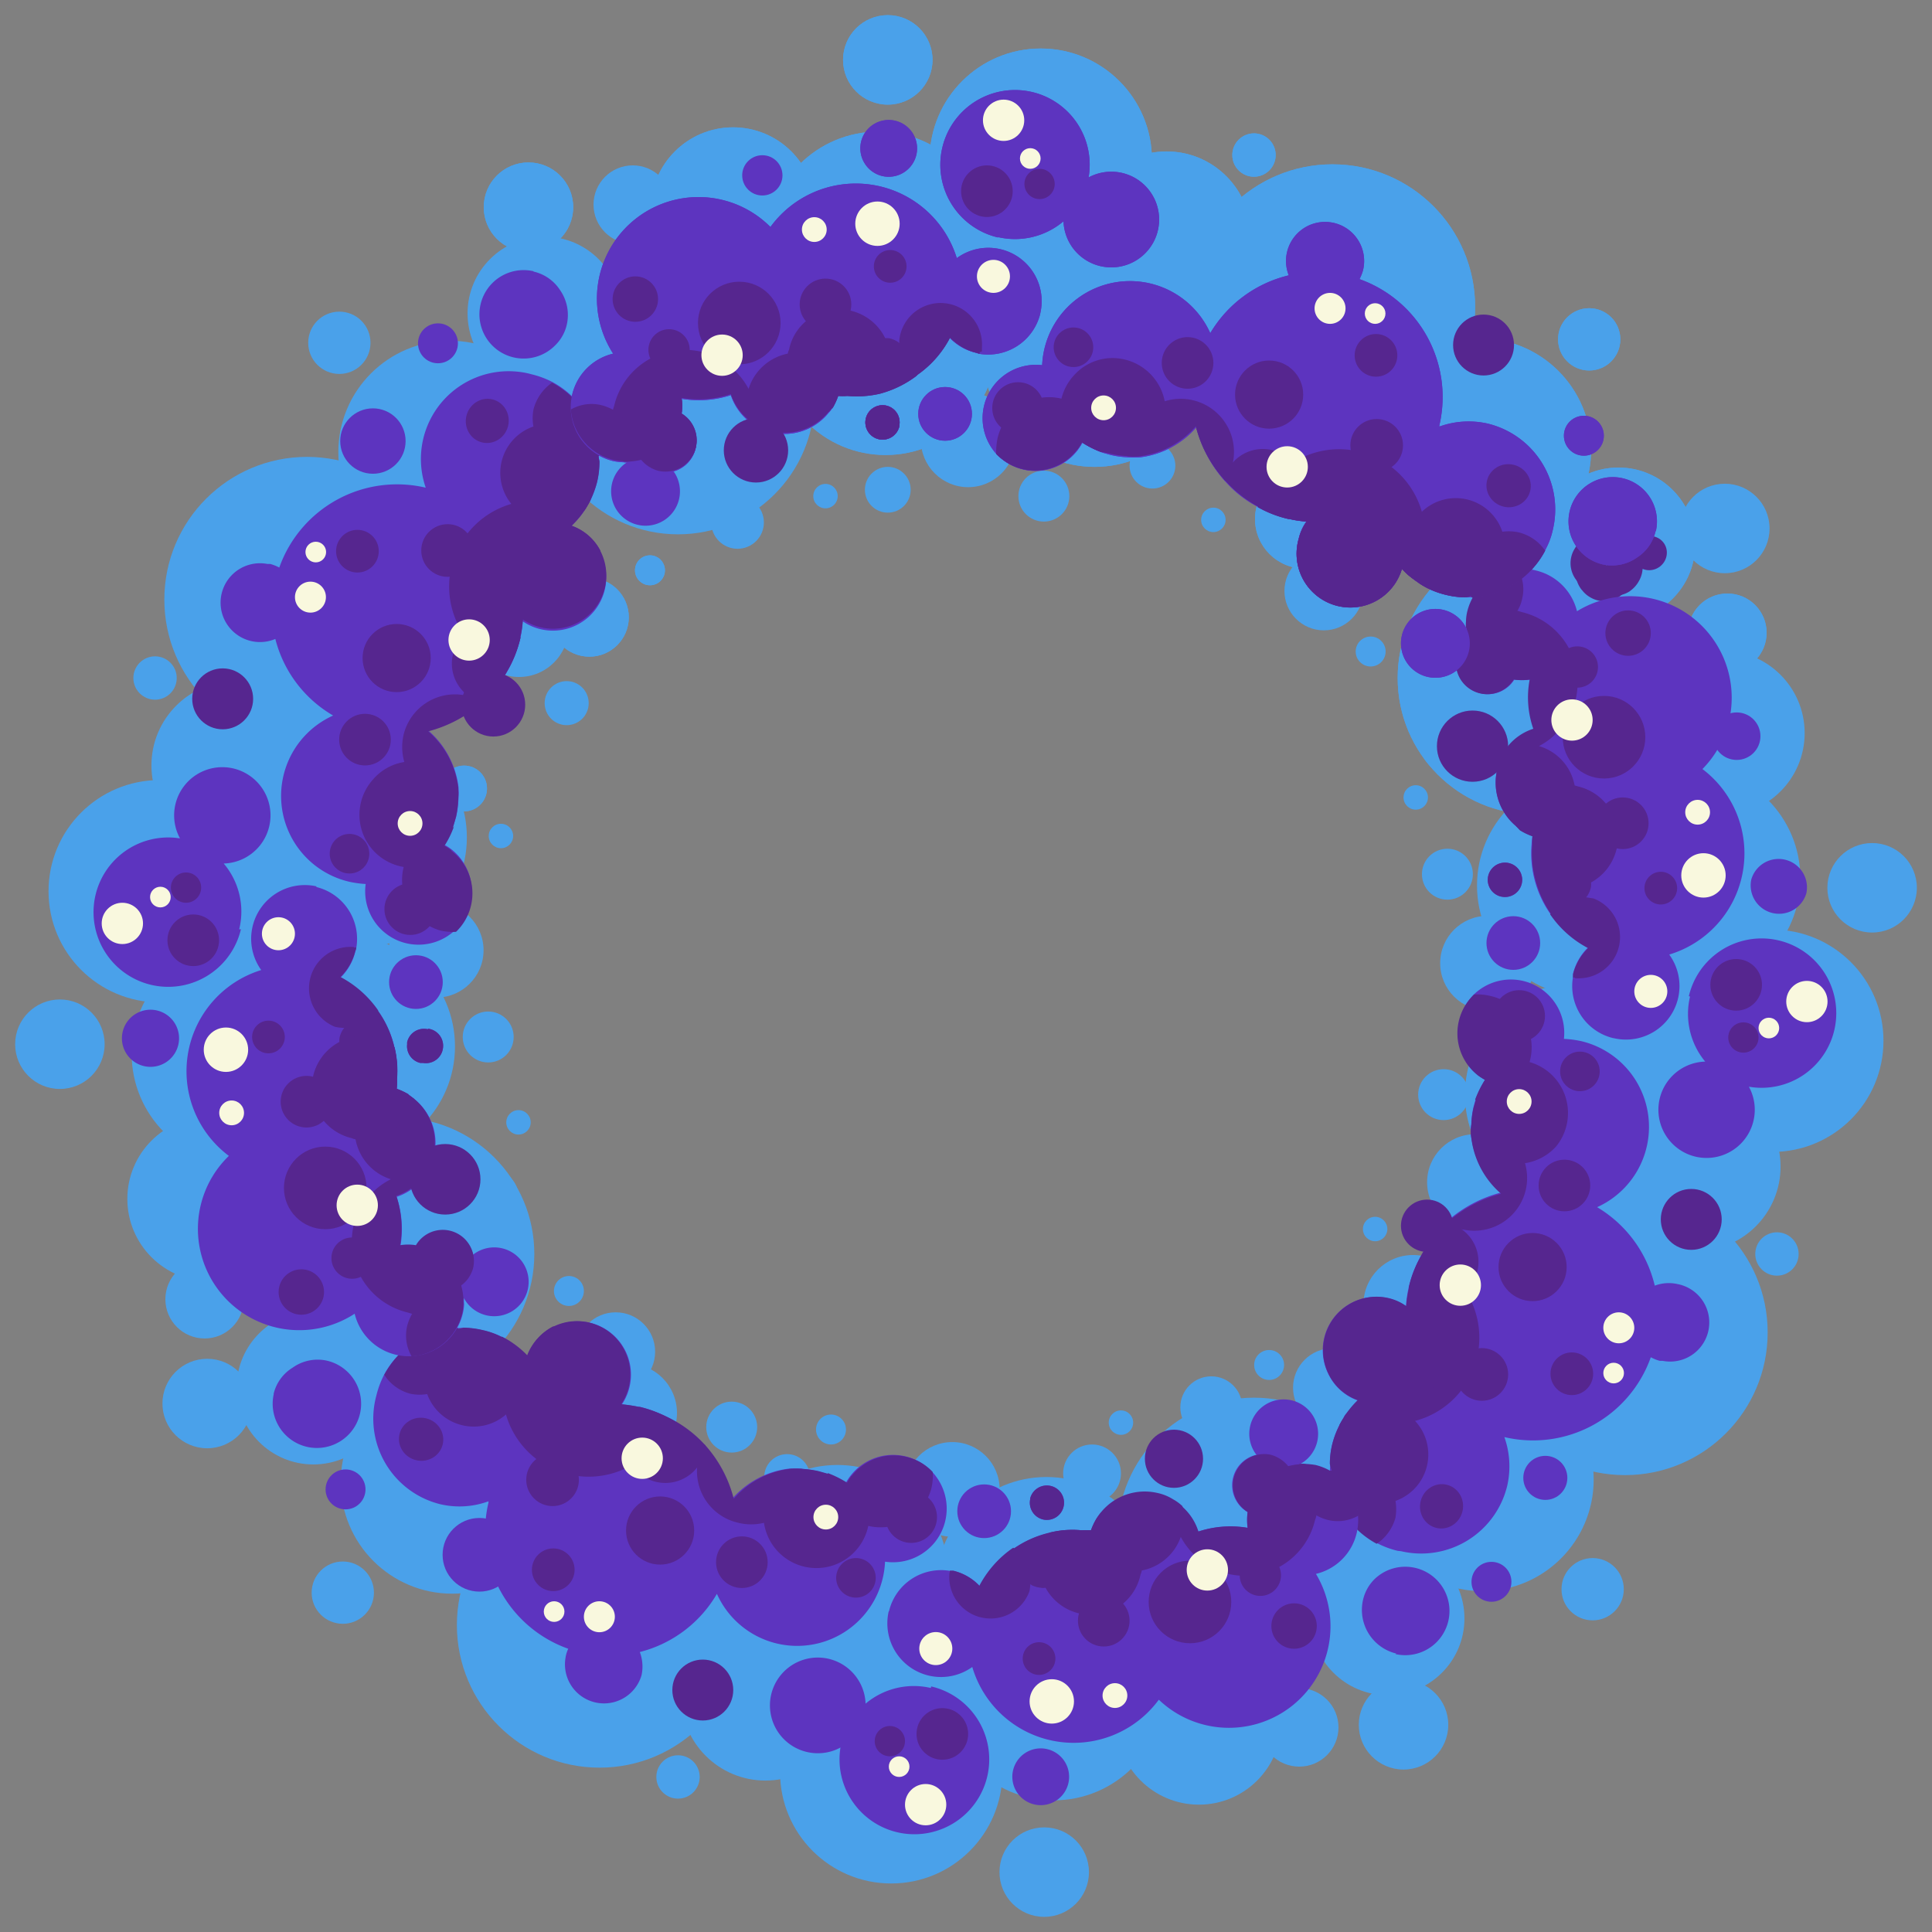 <svg id="Layer_1" data-name="Layer 1" xmlns="http://www.w3.org/2000/svg" viewBox="0 0 112.27 112.27"><rect x="0" y="0" width="112.27" height="112.27" fill="#808080" stroke="none"/><defs><style>.cls-1{fill:#4aa1ea;}.cls-2{fill:#56268f;}.cls-3{fill:#5d34bf;}.cls-4{fill:#f9f8de;}</style></defs><circle class="cls-1" cx="34.25" cy="35.87" r="2.29"/><circle class="cls-1" cx="37.77" cy="33.14" r="0.87"/><circle class="cls-1" cx="60.66" cy="28.83" r="1.48"/><circle class="cls-1" cx="47.97" cy="28.83" r="0.71"/><circle class="cls-1" cx="79.91" cy="71.42" r="0.71"/><circle class="cls-1" cx="26.97" cy="45.82" r="1.33"/><circle class="cls-1" cx="56.26" cy="25.56" r="2.75"/><circle class="cls-1" cx="76.93" cy="34.34" r="2.29"/><circle class="cls-1" cx="79.65" cy="37.86" r="0.87"/><circle class="cls-1" cx="83.89" cy="63.61" r="1.48"/><circle class="cls-1" cx="84.11" cy="43.35" r="1.53"/><circle class="cls-1" cx="82.27" cy="46.34" r="0.71"/><circle class="cls-1" cx="29.11" cy="48.58" r="0.71"/><circle class="cls-1" cx="66.97" cy="27.06" r="1.33"/><circle class="cls-1" cx="86.44" cy="55.97" r="2.75"/><circle class="cls-1" cx="77.43" cy="80.64" r="2.29"/><circle class="cls-1" cx="73.75" cy="79.32" r="0.87"/><circle class="cls-1" cx="42.52" cy="82.93" r="1.48"/><circle class="cls-1" cx="69.45" cy="84.19" r="1.53"/><circle class="cls-1" cx="65.14" cy="82.67" r="0.71"/><circle class="cls-1" cx="85.72" cy="68.7" r="2.79"/><circle class="cls-1" cx="55.34" cy="86.55" r="2.75"/><circle class="cls-1" cx="35.78" cy="78.55" r="2.29"/><circle class="cls-1" cx="33.06" cy="75.02" r="0.87"/><circle class="cls-1" cx="48.29" cy="83.07" r="0.87"/><circle class="cls-1" cx="28.37" cy="60.26" r="1.48"/><circle class="cls-1" cx="28.6" cy="69.53" r="1.53"/><circle class="cls-1" cx="30.13" cy="65.22" r="0.71"/><circle class="cls-1" cx="45.74" cy="85.83" r="1.33"/><circle class="cls-1" cx="25.35" cy="55.22" r="2.75"/><circle class="cls-1" cx="34.25" cy="35.87" r="2.29"/><circle class="cls-1" cx="37.77" cy="33.14" r="0.87"/><circle class="cls-1" cx="32.93" cy="40.86" r="1.28"/><circle class="cls-1" cx="84.11" cy="50.8" r="1.48"/><circle class="cls-1" cx="42.86" cy="30.36" r="1.53"/><circle class="cls-1" cx="70.51" cy="30.21" r="0.71"/><circle class="cls-1" cx="26.97" cy="45.82" r="1.33"/><circle class="cls-1" cx="39.15" cy="19.03" r="4.78"/><circle class="cls-1" cx="30.71" cy="12.04" r="2.6"/><circle class="cls-1" cx="51.59" cy="3.48" r="2.6"/><circle class="cls-1" cx="77.43" cy="17.84" r="8.29"/><circle class="cls-1" cx="51.46" cy="19.98" r="6.46"/><circle class="cls-1" cx="67.79" cy="13.71" r="4.91"/><circle class="cls-1" cx="60.48" cy="9.28" r="6.46"/><circle class="cls-1" cx="63.61" cy="20.67" r="6.46"/><circle class="cls-1" cx="42.6" cy="12.19" r="4.79"/><circle class="cls-1" cx="37.72" cy="24.99" r="4.79"/><circle class="cls-1" cx="51.04" cy="14.11" r="6.46"/><circle class="cls-1" cx="85.98" cy="26.14" r="6.48"/><circle class="cls-1" cx="94.05" cy="31.63" r="4.46"/><circle class="cls-1" cx="89.15" cy="39.4" r="7.93"/><circle class="cls-1" cx="92.35" cy="19.72" r="1.81"/><circle class="cls-1" cx="75.81" cy="30.16" r="2.88"/><circle class="cls-1" cx="72.87" cy="9.01" r="1.26"/><circle class="cls-1" cx="100.38" cy="36.77" r="2.28"/><circle class="cls-1" cx="93.23" cy="39.15" r="4.78"/><circle class="cls-1" cx="100.23" cy="30.71" r="2.6"/><circle class="cls-1" cx="108.79" cy="51.59" r="2.6"/><circle class="cls-1" cx="94.43" cy="77.43" r="8.29"/><circle class="cls-1" cx="92.29" cy="51.46" r="6.46"/><circle class="cls-1" cx="98.56" cy="67.79" r="4.91"/><circle class="cls-1" cx="102.99" cy="60.48" r="6.46"/><circle class="cls-1" cx="91.59" cy="63.61" r="6.46"/><circle class="cls-1" cx="100.08" cy="42.6" r="4.79"/><circle class="cls-1" cx="87.28" cy="37.72" r="4.79"/><circle class="cls-1" cx="98.16" cy="51.04" r="6.46"/><circle class="cls-1" cx="86.13" cy="85.98" r="6.48"/><circle class="cls-1" cx="80.64" cy="94.05" r="4.46"/><circle class="cls-1" cx="72.87" cy="89.15" r="7.93"/><circle class="cls-1" cx="92.55" cy="92.35" r="1.81"/><circle class="cls-1" cx="82.11" cy="75.81" r="2.88"/><circle class="cls-1" cx="103.26" cy="72.87" r="1.26"/><circle class="cls-1" cx="75.5" cy="100.38" r="2.28"/><circle class="cls-1" cx="73.12" cy="93.23" r="4.78"/><circle class="cls-1" cx="81.56" cy="100.23" r="2.6"/><circle class="cls-1" cx="60.68" cy="108.79" r="2.6"/><circle class="cls-1" cx="34.84" cy="94.43" r="8.29"/><circle class="cls-1" cx="60.81" cy="92.29" r="6.46"/><circle class="cls-1" cx="44.48" cy="98.56" r="4.91"/><circle class="cls-1" cx="51.79" cy="102.99" r="6.46"/><circle class="cls-1" cx="48.66" cy="91.59" r="6.46"/><circle class="cls-1" cx="69.67" cy="100.08" r="4.79"/><circle class="cls-1" cx="74.55" cy="87.28" r="4.79"/><circle class="cls-1" cx="61.23" cy="98.16" r="6.46"/><circle class="cls-1" cx="26.28" cy="86.13" r="6.48"/><circle class="cls-1" cx="18.21" cy="80.64" r="4.46"/><circle class="cls-1" cx="23.12" cy="72.87" r="7.93"/><circle class="cls-1" cx="19.92" cy="92.55" r="1.81"/><circle class="cls-1" cx="36.46" cy="82.11" r="2.88"/><circle class="cls-1" cx="39.4" cy="103.26" r="1.26"/><circle class="cls-1" cx="11.89" cy="75.5" r="2.28"/><circle class="cls-1" cx="19.03" cy="73.12" r="4.78"/><circle class="cls-1" cx="12.04" cy="81.56" r="2.6"/><circle class="cls-1" cx="3.48" cy="60.68" r="2.6"/><circle class="cls-1" cx="17.84" cy="34.84" r="8.29"/><circle class="cls-1" cx="19.98" cy="60.81" r="6.46"/><circle class="cls-1" cx="13.71" cy="44.48" r="4.91"/><circle class="cls-1" cx="9.28" cy="51.79" r="6.46"/><circle class="cls-1" cx="20.67" cy="48.66" r="6.46"/><circle class="cls-1" cx="12.19" cy="69.67" r="4.79"/><circle class="cls-1" cx="24.99" cy="74.55" r="4.79"/><circle class="cls-1" cx="14.11" cy="61.23" r="6.46"/><circle class="cls-1" cx="26.14" cy="26.28" r="6.48"/><circle class="cls-1" cx="31.63" cy="18.21" r="4.46"/><circle class="cls-1" cx="39.4" cy="23.12" r="7.93"/><circle class="cls-1" cx="19.72" cy="19.92" r="1.81"/><circle class="cls-1" cx="30.16" cy="36.46" r="2.88"/><circle class="cls-1" cx="9.01" cy="39.4" r="1.26"/><circle class="cls-1" cx="36.77" cy="11.89" r="2.28"/><circle class="cls-1" cx="39.15" cy="19.03" r="4.78"/><circle class="cls-1" cx="30.71" cy="12.04" r="2.6"/><circle class="cls-1" cx="51.59" cy="3.48" r="2.6"/><circle class="cls-1" cx="77.43" cy="17.84" r="8.29"/><circle class="cls-1" cx="51.46" cy="19.98" r="6.46"/><circle class="cls-1" cx="67.79" cy="13.71" r="4.91"/><circle class="cls-1" cx="60.48" cy="9.28" r="6.46"/><circle class="cls-1" cx="63.61" cy="20.67" r="6.46"/><circle class="cls-1" cx="42.6" cy="12.19" r="4.79"/><circle class="cls-1" cx="37.72" cy="24.99" r="4.79"/><circle class="cls-1" cx="51.04" cy="14.11" r="6.46"/><circle class="cls-1" cx="85.98" cy="26.14" r="6.48"/><circle class="cls-1" cx="94.05" cy="31.63" r="4.46"/><circle class="cls-1" cx="89.15" cy="39.4" r="7.93"/><circle class="cls-1" cx="92.35" cy="19.72" r="1.81"/><circle class="cls-1" cx="75.81" cy="30.16" r="2.88"/><circle class="cls-1" cx="72.87" cy="9.01" r="1.26"/><circle class="cls-1" cx="100.38" cy="36.77" r="2.28"/><path class="cls-2" d="M95.14,32.39a2.51,2.51,0,0,1-2,.41,2.54,2.54,0,0,1-1.21-.67,1.5,1.5,0,0,1,.55-1A1.58,1.58,0,0,1,94.27,31a1.72,1.72,0,0,1,.48.41,1.36,1.36,0,0,1,.11.14A1.71,1.71,0,0,1,95.14,32.39Z"/><path class="cls-2" d="M93.79,34.62a2.49,2.49,0,0,1-.41-2,2.58,2.58,0,0,1,.7-1.22,1.5,1.5,0,0,1,1,.55,1.58,1.58,0,0,1,.15,1.83,1.68,1.68,0,0,1-.4.48l-.14.11A1.64,1.64,0,0,1,93.79,34.62Z"/><path class="cls-2" d="M91.55,33.27a2.55,2.55,0,0,1,3.23.31,1.56,1.56,0,0,1-.56,1,1.58,1.58,0,0,1-1.81.13,1.53,1.53,0,0,1-.47-.41.67.67,0,0,1-.11-.14A1.72,1.72,0,0,1,91.55,33.27Z"/><path class="cls-2" d="M92.91,31.05a2.54,2.54,0,0,1-.3,3.22,1.55,1.55,0,0,1-1-.55,1.6,1.6,0,0,1-.12-1.81,1.83,1.83,0,0,1,.4-.48.36.36,0,0,1,.14-.1A1.66,1.66,0,0,1,92.91,31.05Z"/><path class="cls-2" d="M95.14,32.39a2.51,2.51,0,0,1-2,.41,2.54,2.54,0,0,1-1.21-.67,1.5,1.5,0,0,1,.55-1A1.58,1.58,0,0,1,94.27,31a1.72,1.72,0,0,1,.48.41,1.36,1.36,0,0,1,.11.14A1.71,1.71,0,0,1,95.14,32.39Z"/><ellipse class="cls-2" cx="95.16" cy="30.6" rx="0.98" ry="1.01" transform="translate(2.04 66.94) rotate(-39.14)"/><ellipse class="cls-2" cx="95.86" cy="32.14" rx="1.01" ry="0.98" transform="translate(1.11 67.41) rotate(-38.95)"/><ellipse class="cls-2" cx="94.61" cy="32.49" rx="0.98" ry="1.01" transform="translate(0.72 67.02) rotate(-39.14)"/><ellipse class="cls-2" cx="93.94" cy="31.27" rx="1.01" ry="0.98" transform="translate(1.34 66.32) rotate(-39.14)"/><ellipse class="cls-2" cx="95.16" cy="30.6" rx="0.98" ry="1.01" transform="translate(2.04 66.94) rotate(-39.14)"/><path class="cls-3" d="M60.45,18.23a3.12,3.12,0,0,1-3.55,2.33l-.19-.06a3.12,3.12,0,0,1-1.53-.88,6,6,0,0,1-1.88,2.15l-.07.06a6.1,6.1,0,0,1-2.1,1,6,6,0,0,1-1.89.13,3.07,3.07,0,0,1-.53,0,4,4,0,0,1-.34.73h0a1.14,1.14,0,0,1-.23.31,3.3,3.3,0,0,1-3.3,1.13,2.78,2.78,0,0,1-.89-.36,3.17,3.17,0,0,1-.56-.4h0a3.33,3.33,0,0,1-.92-1.41,6,6,0,0,1-2.87.21,2.84,2.84,0,0,1,0,.92,1.82,1.82,0,0,1-1.34,3.33,1.93,1.93,0,0,1-1-.66,3.76,3.76,0,0,1-.66.1,1.14,1.14,0,0,1-.37,0,3.43,3.43,0,0,1-.56-.06,3.22,3.22,0,0,1-2.42-3.87v0a3.21,3.21,0,0,1,2.38-2.38,5.9,5.9,0,0,1,9.14-7.36A6.14,6.14,0,0,1,55.6,15a3.1,3.1,0,0,1,4.85,3.21Z"/><circle class="cls-3" cx="54.92" cy="24.05" r="1.56"/><path class="cls-3" d="M58,13.78a4.36,4.36,0,0,0,3.8-.92,2.78,2.78,0,1,0,1.46-2.55A4.34,4.34,0,1,0,58,13.8Z"/><path class="cls-3" d="M90.24,30.77a4.36,4.36,0,0,1-.45,1.2,5.13,5.13,0,0,1-4.24,2.73h-.37a4.67,4.67,0,0,1-1.11-.13,5.18,5.18,0,0,1-1.14-.41,4.94,4.94,0,0,1-.49-.3,1.52,1.52,0,0,1-.35-.26,3.31,3.31,0,0,1-.62-.56,3.1,3.1,0,0,1-6-1.74,2.82,2.82,0,0,1,.45-1,6.06,6.06,0,0,1-1-.15h-.05a7.17,7.17,0,0,1-1.78-.7A6.51,6.51,0,0,1,71.23,28l-.08-.08a7.5,7.5,0,0,1-1.63-3.09,5.16,5.16,0,0,1-3.24,1.74,4.78,4.78,0,0,1-.76,0,4.91,4.91,0,0,1-1-.14l-.46-.13a5.47,5.47,0,0,1-1.16-.58,3.46,3.46,0,0,1-.29.45,3.09,3.09,0,0,1-4.34.54,3.38,3.38,0,0,1-.35-.31,3.1,3.1,0,0,1,2.64-5.18,5.11,5.11,0,0,1,9.77-1.86A7.26,7.26,0,0,1,74.89,16a2.27,2.27,0,1,1,4.32-.31,2.44,2.44,0,0,1-.21.53,7.27,7.27,0,0,1,4.64,8.51.14.14,0,0,1,0,.06,5,5,0,0,1,2.83-.17A5.13,5.13,0,0,1,90.24,30.77Z"/><path class="cls-3" d="M96.21,30.85a2.47,2.47,0,0,1-1.07,1.54,2.51,2.51,0,0,1-2,.41,2.57,2.57,0,1,1,3.08-1.92h0Z"/><path class="cls-3" d="M83.83,35.43a2,2,0,1,0,1.52,2.45v0A2,2,0,0,0,83.83,35.43Z"/><circle class="cls-3" cx="92.04" cy="25.32" r="1.16"/><path class="cls-3" d="M51.27,10.23a1.65,1.65,0,1,0-1.23-2,1.66,1.66,0,0,0,1.23,2Z"/><path class="cls-3" d="M52.26,24.78a1,1,0,1,1-.76-1.21h0a1,1,0,0,1,.77,1.1A.36.36,0,0,1,52.26,24.78Z"/><path class="cls-2" d="M43.4,24.31h0a3.26,3.26,0,0,1-.93-1.41,5.91,5.91,0,0,1-2.86.22,3.08,3.08,0,0,1,0,.91,1.82,1.82,0,0,1-1.35,3.33,1.94,1.94,0,0,1-1-.64,3.76,3.76,0,0,1-.66.1,1.14,1.14,0,0,1-.37,0,4.09,4.09,0,0,1-.61-3,2.17,2.17,0,0,1,.07-.24,4.22,4.22,0,0,1,5.06-3.14h0a5.92,5.92,0,0,1,.89.32h0A3.26,3.26,0,0,1,42,21h0A4.22,4.22,0,0,1,44,24.71,3.17,3.17,0,0,1,43.4,24.31Z"/><circle class="cls-2" cx="42.96" cy="18.77" r="2.4"/><path class="cls-2" d="M52.26,24.78a1,1,0,1,1-.76-1.21h0a1,1,0,0,1,.77,1.1A.36.36,0,0,1,52.26,24.78Z"/><path class="cls-2" d="M53.29,21.81l-.08.07a6.16,6.16,0,0,1-2.08,1,6,6,0,0,1-1.89.13,3.07,3.07,0,0,1-.53,0,4,4,0,0,1-.34.73,5.16,5.16,0,0,1,.13-.77,5.42,5.42,0,0,1,.29-1c.58-1.39,1.58-2.31,2.56-2.31a1.27,1.27,0,0,1,.34,0,1.54,1.54,0,0,1,.46.19h0A2.85,2.85,0,0,1,53.29,21.81Z"/><path class="cls-2" d="M36.71,26.42a1.66,1.66,0,0,1-.11.38,1.53,1.53,0,0,1-.37,0,3.43,3.43,0,0,1-.56-.07,3.27,3.27,0,0,1-2.5-2.93,2.4,2.4,0,0,1,1.76-.26,2.91,2.91,0,0,1,.69.27A2.42,2.42,0,0,1,36.71,26.42Z"/><path class="cls-2" d="M56.93,20.46l0,.1-.19-.06a3.12,3.12,0,0,1-1.53-.88,6,6,0,0,1-1.88,2.15l-.07.06a2.39,2.39,0,0,1-1-2.07h0a2.41,2.41,0,0,1,4.8.43l0,.23Z"/><path class="cls-2" d="M64,26.27a5.7,5.7,0,0,1-1.13-.57,3.46,3.46,0,0,1-.29.45,3.09,3.09,0,0,1-4.34.54,3.38,3.38,0,0,1-.35-.31,4,4,0,0,1,.08-.92,3.07,3.07,0,0,1,6.06.78Z"/><path class="cls-2" d="M67.64,24.58a3,3,0,0,1-1.39,1.92,4.71,4.71,0,0,1-.75,0,5,5,0,0,1-1-.14L64,26.26a5.41,5.41,0,0,1-1.13-.56,3.46,3.46,0,0,1-.29.45,3.07,3.07,0,0,1-.16-4.35,3,3,0,0,1,2.93-.91,3.1,3.1,0,0,1,2.35,2.52A3.29,3.29,0,0,1,67.64,24.58Z"/><path class="cls-2" d="M82.68,32.15a4.79,4.79,0,0,1-.6,1.46,3.59,3.59,0,0,1-.61-.56,3.1,3.1,0,0,1-6-1.74,2.82,2.82,0,0,1,.45-1,6.06,6.06,0,0,1-1-.15l-.05,0a6.52,6.52,0,0,1-1.78-.69,5,5,0,0,1,9.66.83A5.22,5.22,0,0,1,82.68,32.15Z"/><circle class="cls-2" cx="73.75" cy="22.93" r="1.98"/><circle class="cls-2" cx="80" cy="25.88" r="1.53"/><circle class="cls-2" cx="79.96" cy="20.65" r="1.24"/><path class="cls-2" d="M89.79,32a5.13,5.13,0,0,1-4.24,2.73l-.06-.07a2.46,2.46,0,0,1-.31-1.87,2.49,2.49,0,0,1,2-1.87,2.73,2.73,0,0,1,1,0A2.61,2.61,0,0,1,89.79,32Z"/><ellipse class="cls-2" cx="87.66" cy="28.23" rx="1.25" ry="1.29" transform="translate(40.11 107.09) rotate(-76.76)"/><path class="cls-2" d="M71.57,27.06a3.1,3.1,0,0,1-.37.88l-.07-.08a7.29,7.29,0,0,1-1.64-3.09,5.13,5.13,0,0,1-3.24,1.74,4.71,4.71,0,0,1-.75,0,3.7,3.7,0,0,1,.08-.88,3.1,3.1,0,0,1,6-.25A3.14,3.14,0,0,1,71.62,27,.22.22,0,0,0,71.57,27.06Z"/><path class="cls-2" d="M75.63,28.93a2.41,2.41,0,0,1-.69,1.18h-.06a7.13,7.13,0,0,1-3.67-2.17l-.08-.09a2.32,2.32,0,0,1,3.7-1.25,2.28,2.28,0,0,1,.8,2.33Z"/><path class="cls-2" d="M87.35,32.58a2.91,2.91,0,0,1-1.86,2.05,1.09,1.09,0,0,1-.31.08,4.61,4.61,0,0,1-1.11-.13,5,5,0,0,1-1.14-.41,5.09,5.09,0,0,1-.5-.3,2.85,2.85,0,0,1-.73-2.27,1.59,1.59,0,0,1,.09-.33A2.86,2.86,0,0,1,85.15,29a2.86,2.86,0,0,1,2.2,3.55Z"/><path class="cls-2" d="M83.06,33.84a1.26,1.26,0,0,1-.1.33,3.6,3.6,0,0,1-.5-.29,4.79,4.79,0,0,1-1-.83A3.08,3.08,0,0,1,80,34.77,1.83,1.83,0,0,1,79.46,33,1.9,1.9,0,0,1,81.7,31.6h0A1.9,1.9,0,0,1,83.06,33.84Z"/><circle class="cls-2" cx="80.19" cy="29.72" r="1.15"/><circle class="cls-2" cx="77.36" cy="31.71" r="1.15"/><circle class="cls-2" cx="69.01" cy="21.09" r="1.5"/><circle class="cls-2" cx="57.35" cy="11.11" r="1.5"/><circle class="cls-2" cx="59.16" cy="23.71" r="1.5"/><circle class="cls-2" cx="62.38" cy="20.18" r="1.15"/><circle class="cls-2" cx="60.41" cy="10.69" r="0.88"/><path class="cls-2" d="M49.25,22.94a3.07,3.07,0,0,1-.53-.05,4,4,0,0,1-.34.73h0c0,.12-.16.21-.23.31a3.28,3.28,0,0,1-3.3,1.13A2.78,2.78,0,0,1,44,24.7a2.73,2.73,0,0,1-.56-.4h0a2.72,2.72,0,0,1,0-1.47,1,1,0,0,1,.08-.29,3,3,0,0,1,2.31-2,2.91,2.91,0,0,1,1.21.09,3,3,0,0,1,1.83,1.29A3.37,3.37,0,0,1,49.25,22.94Z"/><circle class="cls-2" cx="47.97" cy="17.69" r="1.5"/><circle class="cls-2" cx="36.92" cy="17.38" r="1.32"/><path class="cls-2" d="M51.66,21.69a2.94,2.94,0,0,1-.52,1.12,5.73,5.73,0,0,1-1.89.13,3.07,3.07,0,0,1-.53-.05,4,4,0,0,1-.34.73h0c0,.12-.16.21-.23.31l-.09,0a3,3,0,0,1-2.28-3.36.61.61,0,0,1,.07-.24,2.91,2.91,0,0,1,1-1.68,3,3,0,0,1,4.82,3Z"/><circle class="cls-2" cx="38.88" cy="20.33" r="1.2"/><circle class="cls-2" cx="51.73" cy="15.48" r="0.95"/><circle class="cls-4" cx="58.32" cy="6.99" r="1.2"/><circle class="cls-4" cx="57.73" cy="16.06" r="0.96"/><circle class="cls-4" cx="50.99" cy="13" r="1.29"/><circle class="cls-4" cx="47.32" cy="13.34" r="0.72"/><circle class="cls-4" cx="64.13" cy="23.7" r="0.72"/><circle class="cls-4" cx="74.8" cy="27.13" r="1.2"/><circle class="cls-4" cx="41.96" cy="20.64" r="1.2"/><circle class="cls-4" cx="77.29" cy="17.92" r="0.9"/><circle class="cls-4" cx="79.91" cy="18.22" r="0.6"/><circle class="cls-4" cx="59.87" cy="9.21" r="0.6"/><path class="cls-3" d="M93.76,60.33a3.11,3.11,0,0,1-2.35-3.57l0-.18a3.23,3.23,0,0,1,.88-1.53,6.17,6.17,0,0,1-2.15-1.88l-.06-.08a6.14,6.14,0,0,1-1.08-4,4.52,4.52,0,0,1,.06-.53,3.74,3.74,0,0,1-.73-.34h0L88.09,48A3.29,3.29,0,0,1,87,44.73a3.06,3.06,0,0,1,.35-.88,3.84,3.84,0,0,1,.41-.56h0a3.26,3.26,0,0,1,1.41-.93,5.72,5.72,0,0,1-.24-2.87,3.22,3.22,0,0,1-.93,0,1.82,1.82,0,0,1-3.32-1.35,1.91,1.91,0,0,1,.68-1,2.86,2.86,0,0,1-.11-.64,1.54,1.54,0,0,1,0-.37,2.8,2.8,0,0,1,.08-.57,3.24,3.24,0,0,1,2.92-2.49,2.88,2.88,0,0,1,1,.08,3.22,3.22,0,0,1,2.39,2.37,5.9,5.9,0,0,1,7.29,9.17A6.14,6.14,0,0,1,97,55.47a3.11,3.11,0,0,1-3.22,4.86Z"/><circle class="cls-3" cx="87.94" cy="54.8" r="1.56"/><path class="cls-3" d="M98.21,57.91a4.34,4.34,0,0,0,.88,3.78,2.8,2.8,0,1,0,2.54,1.46,4.34,4.34,0,1,0-3.49-5.26Z"/><path class="cls-3" d="M81.22,90.12a5.13,5.13,0,0,1-3.94-4.7,1.44,1.44,0,0,0,0-.36A4.81,4.81,0,0,1,77.4,84a5.1,5.1,0,0,1,.41-1.13,4.27,4.27,0,0,1,.3-.51c0-.13.16-.23.26-.35a4.75,4.75,0,0,1,.56-.62,3,3,0,0,1-1.71-1.49,3.1,3.1,0,0,1,3.48-4.45,2.92,2.92,0,0,1,1,.45,7.22,7.22,0,0,1,.14-1l0,0A6.21,6.21,0,0,1,82.57,73a7.07,7.07,0,0,1,1.49-2l.07-.06a7.61,7.61,0,0,1,3.1-1.64,5.08,5.08,0,0,1-1.73-3.24,3.14,3.14,0,0,1,0-.75,5,5,0,0,1,.13-1l.13-.46a6.16,6.16,0,0,1,.57-1.15,3,3,0,0,1-1.51-3.43,3.2,3.2,0,0,1,.88-1.53,3.1,3.1,0,0,1,5.18,2.63,6,6,0,0,1,1,.13,5.12,5.12,0,0,1,.93,9.65,7.25,7.25,0,0,1,3.35,4.56,2.32,2.32,0,0,1,1.33-.09,2.27,2.27,0,1,1-.87,4.46l-.17,0a2.36,2.36,0,0,1-.52-.21,7.26,7.26,0,0,1-8.51,4.64h0a5.08,5.08,0,0,1,.17,2.81,5.14,5.14,0,0,1-6.18,3.82Z"/><path class="cls-3" d="M81.14,96.09A2.61,2.61,0,0,1,79.2,93a2.47,2.47,0,0,1,.65-1.21,2.57,2.57,0,1,1,1.24,4.33Z"/><path class="cls-3" d="M76.55,83.75a2,2,0,1,0-2.44,1.51h0A2,2,0,0,0,76.55,83.75Z"/><circle class="cls-3" cx="86.67" cy="91.92" r="1.16"/><path class="cls-3" d="M101.76,51.15a1.65,1.65,0,0,0,3.21.75,1.65,1.65,0,0,0-3.21-.76Z"/><path class="cls-3" d="M87.22,52.1a1,1,0,1,1,1.21-.75h0a1,1,0,0,1-1.2.75Z"/><path class="cls-2" d="M87.69,43.28h0a3.15,3.15,0,0,1,1.41-.93,5.56,5.56,0,0,1-.21-2.86,3.22,3.22,0,0,1-.93,0,1.82,1.82,0,0,1-3.32-1.35,1.91,1.91,0,0,1,.68-1,2.86,2.86,0,0,1-.11-.64,1.54,1.54,0,0,1,0-.37,4.12,4.12,0,0,1,3-.63l.23.07a4.22,4.22,0,0,1,3.14,5,3.94,3.94,0,0,1-.32.89h0a1.9,1.9,0,0,1-.23.39h0a4,4,0,0,1-1.57,1.49,4.25,4.25,0,0,1-2.13.51A3.47,3.47,0,0,1,87.69,43.28Z"/><circle class="cls-2" cx="93.21" cy="42.84" r="2.4"/><path class="cls-2" d="M87.22,52.1a1,1,0,1,1,1.21-.75h0a1,1,0,0,1-1.2.75Z"/><path class="cls-2" d="M90.17,53.17a.47.47,0,0,0-.06-.09,6.23,6.23,0,0,1-1.06-3.95,4.52,4.52,0,0,1,.06-.53,3.74,3.74,0,0,1-.73-.34,5,5,0,0,1,.76.12,4.8,4.8,0,0,1,1,.29c1.39.57,2.31,1.58,2.31,2.56a1.19,1.19,0,0,1,0,.33,1.6,1.6,0,0,1-.19.47h0A2.83,2.83,0,0,1,90.17,53.17Z"/><path class="cls-2" d="M85.56,36.59l-.37-.11a1.53,1.53,0,0,1,0-.37,2.6,2.6,0,0,1,.07-.56,3.27,3.27,0,0,1,2.93-2.5,2.31,2.31,0,0,1,.26,1.76,2.1,2.1,0,0,1-.27.68A2.4,2.4,0,0,1,85.56,36.59Z"/><path class="cls-2" d="M91.53,56.81l-.12,0,0-.18a3.15,3.15,0,0,1,.88-1.53,6.08,6.08,0,0,1-2.15-1.88l-.06-.08a2.39,2.39,0,0,1,2.07-1h0l.45.07a2.4,2.4,0,0,1-1.09,4.63Z"/><path class="cls-2" d="M85.72,63.9a6.16,6.16,0,0,1,.57-1.15c-.15-.09-.3-.18-.45-.29a3.11,3.11,0,0,1-.18-4.67,3.16,3.16,0,0,1,.92.08,3.06,3.06,0,0,1-.78,6.05Z"/><path class="cls-2" d="M87.41,67.52a3,3,0,0,1-1.91-1.39,3.14,3.14,0,0,1,0-.75,5,5,0,0,1,.13-1l.13-.46a6.16,6.16,0,0,1,.57-1.15,3.12,3.12,0,0,1-.45-.29,3.08,3.08,0,0,1,4.54,4.15,3.07,3.07,0,0,1-3,.91Z"/><path class="cls-2" d="M79.84,82.56A4.81,4.81,0,0,1,78.38,82a4.76,4.76,0,0,1,.57-.62,3,3,0,0,1-1.72-1.49,3.11,3.11,0,0,1,3.49-4.45,2.89,2.89,0,0,1,1,.46,6.06,6.06,0,0,1,.15-1v-.06A6.78,6.78,0,0,1,82.58,73a5,5,0,0,1-.83,9.67A5.32,5.32,0,0,1,79.84,82.56Z"/><circle class="cls-2" cx="89.06" cy="73.63" r="1.98"/><circle class="cls-2" cx="86.11" cy="79.87" r="1.53"/><circle class="cls-2" cx="91.34" cy="79.83" r="1.24"/><path class="cls-2" d="M80,89.71a5.19,5.19,0,0,1-2.72-4.25l.08,0a2.39,2.39,0,0,1,1.86-.31,2.49,2.49,0,0,1,1.87,2.05,2.93,2.93,0,0,1,0,1A2.66,2.66,0,0,1,80,89.71Z"/><ellipse class="cls-2" cx="83.77" cy="87.53" rx="1.29" ry="1.25" transform="translate(-20.62 149.03) rotate(-76.76)"/><path class="cls-2" d="M84.94,71.44a2.62,2.62,0,0,1-.88-.37l.07-.06a7.61,7.61,0,0,1,3.1-1.64,5.08,5.08,0,0,1-1.73-3.24,3.14,3.14,0,0,1,0-.75,3.28,3.28,0,0,1,.88.08,3.08,3.08,0,0,1,2.28,3.7,3.07,3.07,0,0,1-3.58,2.3Z"/><path class="cls-2" d="M83.05,75.51a2.43,2.43,0,0,1-1.18-.7v0a7.14,7.14,0,0,1,2.18-3.69l.07-.06a2.09,2.09,0,0,1,.92.45,2.31,2.31,0,0,1-2,4.05Z"/><path class="cls-2" d="M79.42,87.23a2.87,2.87,0,0,1-2.06-1.86,2.81,2.81,0,0,1-.08-.31A4.81,4.81,0,0,1,77.4,84a5.1,5.1,0,0,1,.41-1.13,4.27,4.27,0,0,1,.3-.51,2.83,2.83,0,0,1,2.27-.74l.33.1a2.86,2.86,0,0,1,.38,5.5A3.06,3.06,0,0,1,79.42,87.23Z"/><path class="cls-2" d="M78.15,82.93a1.26,1.26,0,0,1-.33-.1c.09-.17.19-.34.29-.51a5.91,5.91,0,0,1,.83-1,3,3,0,0,1-1.72-1.49A1.86,1.86,0,0,1,79,79.3a1.89,1.89,0,0,1,1.39,2.23h0A1.9,1.9,0,0,1,78.15,82.93Z"/><circle class="cls-2" cx="82.27" cy="80.08" r="1.15"/><circle class="cls-2" cx="80.28" cy="77.23" r="1.15"/><circle class="cls-2" cx="90.91" cy="68.89" r="1.5"/><circle class="cls-2" cx="100.89" cy="57.23" r="1.5"/><circle class="cls-2" cx="88.28" cy="59.04" r="1.5"/><circle class="cls-2" cx="91.81" cy="62.26" r="1.15"/><circle class="cls-2" cx="101.31" cy="60.29" r="0.88"/><path class="cls-2" d="M89.05,49.12a3.05,3.05,0,0,1,0-.52,3.77,3.77,0,0,1-.73-.35h0L88.09,48A3.29,3.29,0,0,1,87,44.73a3.06,3.06,0,0,1,.35-.88,3.84,3.84,0,0,1,.41-.56h0a2.93,2.93,0,0,1,1.47,0,1.31,1.31,0,0,1,.28.09,2.94,2.94,0,0,1,2,2.31,2.75,2.75,0,0,1-.06,1.21A3,3,0,0,1,89,49.14Z"/><circle class="cls-2" cx="94.3" cy="47.84" r="1.5"/><circle class="cls-2" cx="94.61" cy="36.79" r="1.32"/><path class="cls-2" d="M90.3,51.54A2.68,2.68,0,0,1,89.2,51a5.94,5.94,0,0,1-.15-1.88,4.52,4.52,0,0,1,.06-.53,3.74,3.74,0,0,1-.73-.34h0L88.09,48a.29.29,0,0,1,0-.09,3,3,0,0,1,3.37-2.28l.24.07a3,3,0,0,1-1.38,5.87h0Z"/><circle class="cls-2" cx="91.66" cy="38.76" r="1.2"/><circle class="cls-2" cx="96.51" cy="51.61" r="0.95"/><circle class="cls-4" cx="105" cy="58.2" r="1.2"/><circle class="cls-4" cx="95.93" cy="57.61" r="0.96"/><circle class="cls-4" cx="98.99" cy="50.87" r="1.29"/><circle class="cls-4" cx="98.65" cy="47.2" r="0.72"/><circle class="cls-4" cx="88.28" cy="64.01" r="0.72"/><circle class="cls-4" cx="84.86" cy="74.68" r="1.2"/><circle class="cls-4" cx="91.35" cy="41.84" r="1.2"/><circle class="cls-4" cx="94.07" cy="77.16" r="0.9"/><circle class="cls-4" cx="93.77" cy="79.79" r="0.6"/><circle class="cls-4" cx="102.79" cy="59.74" r="0.6"/><path class="cls-3" d="M51.66,93.63a3.11,3.11,0,0,1,3.57-2.34l.18,0a3,3,0,0,1,1.53.88,6,6,0,0,1,1.87-2.15L58.9,90A6.1,6.1,0,0,1,61,89.08a5.7,5.7,0,0,1,1.89-.14,3.07,3.07,0,0,1,.52.06,3.27,3.27,0,0,1,.35-.73h0A1.78,1.78,0,0,1,64,88a3.25,3.25,0,0,1,3.3-1.13,3.38,3.38,0,0,1,1.43.75h0A3.26,3.26,0,0,1,69.63,89a6.07,6.07,0,0,1,2.87-.21,3.15,3.15,0,0,1,0-.92,1.81,1.81,0,0,1,1.35-3.32,1.91,1.91,0,0,1,1,.66,2.77,2.77,0,0,1,.64-.11,1.63,1.63,0,0,1,.38,0,5,5,0,0,1,.56.06,3.27,3.27,0,0,1,2.41,3.92,3.18,3.18,0,0,1-2.37,2.38,5.9,5.9,0,0,1-9.13,7.31,6.14,6.14,0,0,1-10.84-1.9,3.12,3.12,0,0,1-4.86-3.22Z"/><circle class="cls-3" cx="57.19" cy="87.82" r="1.56"/><path class="cls-3" d="M54.09,98.09A4.35,4.35,0,0,0,50.3,99a2.78,2.78,0,1,0-2.67,2.88,2.71,2.71,0,0,0,1.21-.33A4.35,4.35,0,1,0,54.11,98Z"/><path class="cls-3" d="M21.87,81.1a5.35,5.35,0,0,1,.45-1.21,5.19,5.19,0,0,1,4.25-2.72h.36a4.61,4.61,0,0,1,1.11.13,4.57,4.57,0,0,1,1.14.41q.26.14.51.3a2.11,2.11,0,0,1,.35.26,4.66,4.66,0,0,1,.61.56,3.1,3.1,0,1,1,5.49,2.78,9.13,9.13,0,0,1,1,.15l.06,0a6.6,6.6,0,0,1,1.77.7,6.85,6.85,0,0,1,1.88,1.46l.06.08a7.4,7.4,0,0,1,1.64,3.09,5.23,5.23,0,0,1,3.24-1.74q.38,0,.75,0a6,6,0,0,1,1,.15l.46.13a5.52,5.52,0,0,1,1.14.57,2.66,2.66,0,0,1,.29-.45,3.12,3.12,0,1,1,2,5,5.11,5.11,0,0,1-9.77,1.87A7.24,7.24,0,0,1,37.18,96a2.39,2.39,0,0,1,.1,1.35,2.27,2.27,0,0,1-4.42-1h0a2,2,0,0,1,.16-.54,7.25,7.25,0,0,1-4.63-8.51.07.07,0,0,1,0-.06,4.9,4.9,0,0,1-2.81.17A5.12,5.12,0,0,1,21.87,81.1Z"/><path class="cls-3" d="M15.9,81A2.45,2.45,0,0,1,17,79.48a2.5,2.5,0,0,1,2-.41A2.57,2.57,0,1,1,15.91,81Z"/><path class="cls-3" d="M28.29,76.44A2,2,0,1,0,26.78,74v0A2,2,0,0,0,28.29,76.44Z"/><circle class="cls-3" cx="20.08" cy="86.55" r="1.16"/><path class="cls-3" d="M60.84,101.64a1.65,1.65,0,1,0,1.24,2,1.65,1.65,0,0,0-1.24-2Z"/><path class="cls-3" d="M59.86,87.09a1,1,0,1,1,.76,1.21h0a1,1,0,0,1-.75-1.2Z"/><path class="cls-2" d="M68.71,87.56h0A3.15,3.15,0,0,1,69.64,89a5.91,5.91,0,0,1,2.86-.22,4.05,4.05,0,0,1,0-.92,1.82,1.82,0,0,1,1.36-3.32,2,2,0,0,1,1,.66,3.43,3.43,0,0,1,.64-.11,1.61,1.61,0,0,1,.38,0,4.13,4.13,0,0,1,.61,3,.88.88,0,0,1-.07.23,4.2,4.2,0,0,1-5,3.15h0a5.66,5.66,0,0,1-.9-.32h0a3.26,3.26,0,0,1-.4-.24h0a4.21,4.21,0,0,1-2-3.73A3.35,3.35,0,0,1,68.71,87.56Z"/><circle class="cls-2" cx="69.15" cy="93.09" r="2.4"/><path class="cls-2" d="M59.86,87.09a1,1,0,1,1,.76,1.21h0a1,1,0,0,1-.75-1.2Z"/><path class="cls-2" d="M58.82,90.05l.09-.06A6,6,0,0,1,61,89.06a5.47,5.47,0,0,1,1.89-.13,3,3,0,0,1,.52,0,3.77,3.77,0,0,1,.35-.73,6.35,6.35,0,0,1-.13.76,6.47,6.47,0,0,1-.28,1c-.59,1.39-1.6,2.31-2.57,2.3a.8.8,0,0,1-.34,0,1.56,1.56,0,0,1-.48-.14h0A2.84,2.84,0,0,1,58.82,90.05Z"/><path class="cls-2" d="M75.4,85.44l.11-.37a1.6,1.6,0,0,1,.38,0,4.87,4.87,0,0,1,.55.06,3.27,3.27,0,0,1,2.5,2.94,2.4,2.4,0,0,1-1.76.26,2.68,2.68,0,0,1-.68-.27A2.42,2.42,0,0,1,75.4,85.44Z"/><path class="cls-2" d="M55.2,91.4a.28.28,0,0,1,0-.13l.19,0a3.12,3.12,0,0,1,1.52.88,6.17,6.17,0,0,1,1.88-2.15l.09-.06a2.38,2.38,0,0,1,1,2.07h0a3.87,3.87,0,0,1-.06.46,2.4,2.4,0,0,1-4.64-1.1Z"/><path class="cls-2" d="M48.1,85.6a6.07,6.07,0,0,1,1.14.57,2.66,2.66,0,0,1,.29-.45,3.11,3.11,0,0,1,3.14-1.06,3,3,0,0,1,1.53.88,3.1,3.1,0,0,1-.09,1,3.06,3.06,0,0,1-6-.77Z"/><path class="cls-2" d="M44.48,87.28a3,3,0,0,1,1.38-1.92,4.71,4.71,0,0,1,.75,0,5.11,5.11,0,0,1,1,.14l.46.13a6.07,6.07,0,0,1,1.14.57,2.66,2.66,0,0,1,.29-.45,3.08,3.08,0,1,1-5.05,1.56Z"/><path class="cls-2" d="M29.43,79.72A5.08,5.08,0,0,1,30,78.26a4.66,4.66,0,0,1,.61.56,3.1,3.1,0,1,1,5.49,2.78,9.13,9.13,0,0,1,1,.15l.06,0a6.6,6.6,0,0,1,1.77.7,5,5,0,0,1-9.66-.84A4.91,4.91,0,0,1,29.43,79.72Z"/><circle class="cls-2" cx="38.36" cy="88.94" r="1.98"/><circle class="cls-2" cx="32.11" cy="85.99" r="1.53"/><circle class="cls-2" cx="32.15" cy="91.22" r="1.24"/><path class="cls-2" d="M22.33,79.89a5.16,5.16,0,0,1,4.25-2.72.08.08,0,0,1,.05.07,2.42,2.42,0,0,1,.31,1.87A2.49,2.49,0,0,1,24.88,81a2.7,2.7,0,0,1-1,0A2.57,2.57,0,0,1,22.33,79.89Z"/><ellipse class="cls-2" cx="24.47" cy="83.64" rx="1.25" ry="1.29" transform="translate(-62.55 88.3) rotate(-76.76)"/><path class="cls-2" d="M40.55,84.81a2.46,2.46,0,0,1,.37-.88L41,84a7.38,7.38,0,0,1,1.64,3.1,5.13,5.13,0,0,1,3.24-1.74,4.71,4.71,0,0,1,.75,0,2.92,2.92,0,0,1-.08.88,3.07,3.07,0,0,1-2.11,2.24,3.13,3.13,0,0,1-1.58,0,3.07,3.07,0,0,1-2.3-3.58A.37.37,0,0,1,40.55,84.81Z"/><path class="cls-2" d="M36.48,83a2.31,2.31,0,0,1,.68-1.19l.06,0A7.1,7.1,0,0,1,41,84,.27.27,0,0,1,41,84,2.34,2.34,0,1,1,36.48,83Z"/><path class="cls-2" d="M24.77,79.29a2.85,2.85,0,0,1,1.85-2.06l.31-.08a5.19,5.19,0,0,1,1.11.14,4.57,4.57,0,0,1,1.14.41q.26.14.51.3a2.85,2.85,0,0,1,.73,2.27,1.39,1.39,0,0,1-.1.33A2.84,2.84,0,0,1,27,82.85,2.87,2.87,0,0,1,24.82,81,3,3,0,0,1,24.77,79.29Z"/><path class="cls-2" d="M29.06,78a1.26,1.26,0,0,1,.1-.33,4.4,4.4,0,0,1,.51.29,5.46,5.46,0,0,1,1,.83,3,3,0,0,1,1.49-1.72,1.87,1.87,0,0,1,.55,1.79,1.91,1.91,0,0,1-2.23,1.39h0A1.9,1.9,0,0,1,29.06,78Z"/><circle class="cls-2" cx="31.92" cy="82.14" r="1.15"/><circle class="cls-2" cx="34.76" cy="80.16" r="1.15"/><circle class="cls-2" cx="43.11" cy="90.78" r="1.5"/><circle class="cls-2" cx="54.76" cy="100.76" r="1.5"/><circle class="cls-2" cx="52.95" cy="88.16" r="1.5"/><circle class="cls-2" cx="49.74" cy="91.69" r="1.15"/><circle class="cls-2" cx="51.71" cy="101.18" r="0.88"/><path class="cls-2" d="M62.87,88.93a3,3,0,0,1,.52,0,3.77,3.77,0,0,1,.35-.73h0a3.55,3.55,0,0,1,.23-.31,3.28,3.28,0,0,1,3.3-1.13,2.78,2.78,0,0,1,.89.36,2.67,2.67,0,0,1,.55.4h0a2.93,2.93,0,0,1,0,1.47l-.08.28a3,3,0,0,1-2.32,2,2.75,2.75,0,0,1-1.21,0A2.9,2.9,0,0,1,63.3,90,2.75,2.75,0,0,1,62.87,88.93Z"/><circle class="cls-2" cx="64.14" cy="94.18" r="1.5"/><circle class="cls-2" cx="75.2" cy="94.49" r="1.32"/><path class="cls-2" d="M60.46,90.18A2.62,2.62,0,0,1,61,89.06a5.47,5.47,0,0,1,1.89-.13,3,3,0,0,1,.52,0,3.77,3.77,0,0,1,.35-.73h0a3.55,3.55,0,0,1,.23-.31l.09,0a3,3,0,0,1,2.27,3.36.73.73,0,0,1-.07.24,3,3,0,0,1-1,1.68,3,3,0,0,1-4.81-3Z"/><circle class="cls-2" cx="73.24" cy="91.54" r="1.2"/><circle class="cls-2" cx="60.38" cy="96.38" r="0.95"/><circle class="cls-4" cx="53.79" cy="104.87" r="1.2"/><circle class="cls-4" cx="54.38" cy="95.8" r="0.96"/><circle class="cls-4" cx="61.12" cy="98.87" r="1.29"/><circle class="cls-4" cx="64.79" cy="98.53" r="0.72"/><circle class="cls-4" cx="47.99" cy="88.16" r="0.72"/><circle class="cls-4" cx="37.32" cy="84.74" r="1.2"/><circle class="cls-4" cx="70.16" cy="91.23" r="1.2"/><circle class="cls-4" cx="34.83" cy="93.95" r="0.9"/><circle class="cls-4" cx="32.2" cy="93.65" r="0.6"/><circle class="cls-4" cx="52.25" cy="102.66" r="0.6"/><path class="cls-3" d="M18.36,51.54a3.1,3.1,0,0,1,2.34,3.57.61.61,0,0,1-.05.18,3.18,3.18,0,0,1-.87,1.53,6.24,6.24,0,0,1,2.15,1.87l.05.09a6,6,0,0,1,1.08,4,3.07,3.07,0,0,1,0,.53,3.65,3.65,0,0,1,.72.34h0l.31.23a3.27,3.27,0,0,1,1.13,3.3,3,3,0,0,1-.36.89,2.15,2.15,0,0,1-.4.55h0a3.2,3.2,0,0,1-1.41.93,5.94,5.94,0,0,1,.22,2.87,3.22,3.22,0,0,1,.93,0,1.81,1.81,0,0,1,3.31,1.34,1.84,1.84,0,0,1-.66,1,3.55,3.55,0,0,1,.12.65,1.54,1.54,0,0,0,0,.37,2.7,2.7,0,0,1-.08.56,3.23,3.23,0,0,1-6.28,0,5.89,5.89,0,0,1-7.31-9.17,6.15,6.15,0,0,1,1.88-10.8,3.12,3.12,0,0,1,3.23-4.86Z"/><circle class="cls-3" cx="24.17" cy="57.07" r="1.56"/><path class="cls-3" d="M13.9,54A4.31,4.31,0,0,0,13,50.18a2.8,2.8,0,1,0-2.54-1.46A4.34,4.34,0,1,0,14,54Z"/><path class="cls-3" d="M30.89,21.75a5.35,5.35,0,0,1,1.21.45,5.18,5.18,0,0,1,2.72,4.25,1.1,1.1,0,0,0,0,.36A5,5,0,0,1,34.7,28a5.69,5.69,0,0,1-.42,1.13,5.24,5.24,0,0,1-.3.51c-.08.12-.16.24-.25.35a6.76,6.76,0,0,1-.57.62,3.06,3.06,0,0,1,1.71,1.49,3.1,3.1,0,0,1-4.5,4,5.2,5.2,0,0,1-.14,1l0,0a6.49,6.49,0,0,1-.68,1.78,7.29,7.29,0,0,1-1.47,1.88l-.09.07a7.5,7.5,0,0,1-3.09,1.63,5.16,5.16,0,0,1,1.74,3.25,4.66,4.66,0,0,1,0,.75,5.93,5.93,0,0,1-.13,1l-.14.46a5,5,0,0,1-.57,1.16,2.66,2.66,0,0,1,.45.29,3.1,3.1,0,1,1-5,2,6,6,0,0,1-.95-.13,5.12,5.12,0,0,1-.94-9.66A7.19,7.19,0,0,1,16,37.13a2.29,2.29,0,1,1-.47-4.36l.17,0a2.66,2.66,0,0,1,.53.21,7.26,7.26,0,0,1,8.51-4.64h0a5.1,5.1,0,0,1,6-6.63Z"/><path class="cls-3" d="M31,15.78a2.49,2.49,0,0,1,1.54,1.07,2.53,2.53,0,0,1,.4,2,2.42,2.42,0,0,1-.66,1.2A2.57,2.57,0,1,1,31,15.76Z"/><path class="cls-3" d="M35.56,28.12A2,2,0,1,0,38,26.61h0A2,2,0,0,0,35.56,28.12Z"/><circle class="cls-3" cx="25.45" cy="19.95" r="1.16"/><path class="cls-3" d="M10.36,60.72a1.66,1.66,0,1,0-2,1.23h0A1.66,1.66,0,0,0,10.36,60.72Z"/><path class="cls-3" d="M24.89,59.78a1,1,0,0,1,.85,1.14,1,1,0,0,1-1.15.85l-.16,0a1,1,0,0,1-.77-1.1.52.52,0,0,1,0-.11,1,1,0,0,1,1.2-.75Z"/><path class="cls-2" d="M24.44,68.56h0a3.26,3.26,0,0,1-1.41.93,5.94,5.94,0,0,1,.22,2.87,2.84,2.84,0,0,1,.92,0,1.81,1.81,0,0,1,3.32,1.34,1.85,1.85,0,0,1-.69,1,3.55,3.55,0,0,1,.12.65,1.54,1.54,0,0,0,0,.37,4.2,4.2,0,0,1-3,.62l-.23-.07a4.23,4.23,0,0,1-3.14-5.06,3.94,3.94,0,0,1,.32-.89h0A1.9,1.9,0,0,1,21.1,70h0a3.92,3.92,0,0,1,1.57-1.45A4.14,4.14,0,0,1,24.8,68,2.54,2.54,0,0,1,24.44,68.56Z"/><circle class="cls-2" cx="18.9" cy="69.03" r="2.4"/><path class="cls-2" d="M24.89,59.78a1,1,0,0,1,.85,1.14,1,1,0,0,1-1.15.85l-.16,0a1,1,0,0,1-.77-1.1.52.52,0,0,1,0-.11,1,1,0,0,1,1.2-.75Z"/><path class="cls-2" d="M21.94,58.7l.06.08a5.89,5.89,0,0,1,.92,2.08,5.66,5.66,0,0,1,.14,1.88,3.07,3.07,0,0,1,0,.53,3.65,3.65,0,0,1,.72.34,6.5,6.5,0,0,1-.75-.12,4.89,4.89,0,0,1-1-.29c-1.39-.57-2.31-1.58-2.3-2.56a1.27,1.27,0,0,1,0-.34,1.54,1.54,0,0,1,.19-.46h0A2.83,2.83,0,0,1,21.94,58.7Z"/><path class="cls-2" d="M26.55,75.28a2.38,2.38,0,0,1,.38.11,1.54,1.54,0,0,0,0,.37,3.43,3.43,0,0,1-.07.56,3.26,3.26,0,0,1-2.94,2.5,2.42,2.42,0,0,1-.26-1.76,2.68,2.68,0,0,1,.27-.68A2.41,2.41,0,0,1,26.55,75.28Z"/><path class="cls-2" d="M20.58,55.06l.12,0a.41.41,0,0,1-.05.18,3.14,3.14,0,0,1-.87,1.53,6.17,6.17,0,0,1,2.15,1.88l.05.08a2.38,2.38,0,0,1-2.07,1h0a3.11,3.11,0,0,1-.44-.06,2.41,2.41,0,0,1,1.08-4.64Z"/><path class="cls-2" d="M26.39,48a5.39,5.39,0,0,1-.58,1.18,2.66,2.66,0,0,1,.45.29,3.1,3.1,0,0,1,.53,4.36,3,3,0,0,1-.29.32,3.16,3.16,0,0,1-.92-.08,3.06,3.06,0,0,1,.77-6Z"/><path class="cls-2" d="M24.7,44.34a3.14,3.14,0,0,1,1.92,1.4,4.71,4.71,0,0,1,0,.75,5,5,0,0,1-.13,1l-.13.46a5.39,5.39,0,0,1-.58,1.18,2.66,2.66,0,0,1,.45.29,3.07,3.07,0,1,1-4.54-4.14,3,3,0,0,1,1.81-1A3.29,3.29,0,0,1,24.7,44.34Z"/><path class="cls-2" d="M32.27,29.31a4.87,4.87,0,0,1,1.47.61c-.18.21-.37.42-.57.62A3,3,0,0,1,34.88,32a3.1,3.1,0,0,1-4.49,4,6.06,6.06,0,0,1-.15,1v.06a7.14,7.14,0,0,1-.69,1.78,5,5,0,0,1,2.74-9.61Z"/><circle class="cls-2" cx="23.05" cy="38.24" r="1.98"/><circle class="cls-2" cx="26.01" cy="31.99" r="1.53"/><circle class="cls-2" cx="20.77" cy="32.03" r="1.24"/><path class="cls-2" d="M32.08,22.24a5.18,5.18,0,0,1,2.73,4.25l-.09.05a2.39,2.39,0,0,1-1.86.31A2.49,2.49,0,0,1,31,24.8a2.74,2.74,0,0,1,0-1A2.7,2.7,0,0,1,32.08,22.24Z"/><ellipse class="cls-2" cx="28.37" cy="24.34" rx="1.29" ry="1.25" transform="matrix(0.23, -0.97, 0.97, 0.23, -1.82, 46.38)"/><path class="cls-2" d="M27.18,40.43a2.62,2.62,0,0,1,.88.37l-.08.06a7.61,7.61,0,0,1-3.1,1.64,5.11,5.11,0,0,1,1.74,3.24,4.71,4.71,0,0,1,0,.75,3.28,3.28,0,0,1-.88-.08,3.08,3.08,0,0,1-2.24-2.11,3.17,3.17,0,0,1-.05-1.59,3.07,3.07,0,0,1,3.59-2.3Z"/><path class="cls-2" d="M29.07,36.36a2.5,2.5,0,0,1,1.18.7v0a7.3,7.3,0,0,1-2.17,3.69l-.09.06a2.2,2.2,0,0,1-.86-.44,2.31,2.31,0,0,1,1.95-4.06Z"/><path class="cls-2" d="M32.7,24.64a2.87,2.87,0,0,1,2.06,1.86,2.33,2.33,0,0,1,.08.31A5,5,0,0,1,34.7,28a5.69,5.69,0,0,1-.42,1.13,5.24,5.24,0,0,1-.3.51,2.83,2.83,0,0,1-2.27.74l-.32-.1a2.85,2.85,0,0,1-.38-5.5A3,3,0,0,1,32.7,24.64Z"/><path class="cls-2" d="M34,28.94a1,1,0,0,1,.33.1c-.09.17-.19.34-.29.51a5.41,5.41,0,0,1-.82,1A3,3,0,0,1,34.89,32a1.82,1.82,0,0,1-1.74.57,1.85,1.85,0,0,1-1.4-2.21v0h0A1.91,1.91,0,0,1,34,28.94Z"/><circle class="cls-2" cx="29.84" cy="31.79" r="1.15"/><circle class="cls-2" cx="31.83" cy="34.63" r="1.15"/><circle class="cls-2" cx="21.21" cy="42.98" r="1.5"/><circle class="cls-2" cx="11.23" cy="54.64" r="1.5"/><circle class="cls-2" cx="23.84" cy="52.83" r="1.5"/><circle class="cls-2" cx="20.31" cy="49.61" r="1.15"/><circle class="cls-2" cx="10.81" cy="51.58" r="0.88"/><path class="cls-2" d="M23.07,62.74a3.07,3.07,0,0,1-.05.53,3.65,3.65,0,0,1,.72.34h0l.31.23a3.28,3.28,0,0,1,1.13,3.3,2.78,2.78,0,0,1-.36.89,2.73,2.73,0,0,1-.4.56h0a3,3,0,0,1-1.47,0,1.38,1.38,0,0,1-.29-.08,3,3,0,0,1-2-2.31,3,3,0,0,1,0-1.22A3,3,0,0,1,22,63.17,3.11,3.11,0,0,1,23.07,62.74Z"/><circle class="cls-2" cx="17.81" cy="64.02" r="1.5"/><circle class="cls-2" cx="17.51" cy="75.08" r="1.32"/><path class="cls-2" d="M21.82,60.33a2.92,2.92,0,0,1,1.11.53,5.68,5.68,0,0,1,.14,1.88,3.07,3.07,0,0,1-.05.53,3.65,3.65,0,0,1,.72.34h0l.31.23a.29.29,0,0,1,0,.09,3,3,0,0,1-3.37,2.28,1.09,1.09,0,0,1-.24-.07,3,3,0,1,1,1.38-5.86Z"/><circle class="cls-2" cx="20.46" cy="73.11" r="1.2"/><circle class="cls-2" cx="15.6" cy="60.26" r="0.95"/><circle class="cls-4" cx="7.11" cy="53.66" r="1.2"/><circle class="cls-4" cx="16.18" cy="54.26" r="0.96"/><circle class="cls-4" cx="13.13" cy="61" r="1.29"/><circle class="cls-4" cx="13.46" cy="64.67" r="0.72"/><circle class="cls-4" cx="23.83" cy="47.85" r="0.72"/><circle class="cls-4" cx="27.26" cy="37.19" r="1.2"/><circle class="cls-4" cx="20.76" cy="70.04" r="1.2"/><circle class="cls-4" cx="18.04" cy="34.7" r="0.9"/><circle class="cls-4" cx="18.35" cy="32.08" r="0.6"/><circle class="cls-4" cx="9.32" cy="52.13" r="0.6"/><path class="cls-3" d="M60.45,18.23a3.12,3.12,0,0,1-3.55,2.33l-.19-.06a3.12,3.12,0,0,1-1.53-.88,6,6,0,0,1-1.88,2.15l-.07.06a6.1,6.1,0,0,1-2.1,1,6,6,0,0,1-1.89.13,3.07,3.07,0,0,1-.53,0,4,4,0,0,1-.34.73h0a1.14,1.14,0,0,1-.23.31,3.3,3.3,0,0,1-3.3,1.13,2.78,2.78,0,0,1-.89-.36,3.17,3.17,0,0,1-.56-.4h0a3.33,3.33,0,0,1-.92-1.41,6,6,0,0,1-2.87.21,2.84,2.84,0,0,1,0,.92,1.82,1.82,0,0,1-1.34,3.33,1.93,1.93,0,0,1-1-.66,3.76,3.76,0,0,1-.66.1,1.14,1.14,0,0,1-.37,0,3.43,3.43,0,0,1-.56-.06,3.22,3.22,0,0,1-2.42-3.87v0a3.21,3.21,0,0,1,2.38-2.38,5.9,5.9,0,0,1,9.14-7.36A6.14,6.14,0,0,1,55.6,15a3.1,3.1,0,0,1,4.85,3.21Z"/><circle class="cls-3" cx="54.92" cy="24.05" r="1.56"/><path class="cls-3" d="M58,13.78a4.36,4.36,0,0,0,3.8-.92,2.78,2.78,0,1,0,1.46-2.55A4.34,4.34,0,1,0,58,13.8Z"/><path class="cls-3" d="M90.24,30.77a4.36,4.36,0,0,1-.45,1.2,5.13,5.13,0,0,1-4.24,2.73h-.37a4.67,4.67,0,0,1-1.11-.13,5.18,5.18,0,0,1-1.14-.41,4.94,4.94,0,0,1-.49-.3,1.52,1.52,0,0,1-.35-.26,3.31,3.31,0,0,1-.62-.56,3.1,3.1,0,0,1-6-1.74,2.82,2.82,0,0,1,.45-1,6.06,6.06,0,0,1-1-.15h-.05a7.17,7.17,0,0,1-1.78-.7A6.51,6.51,0,0,1,71.23,28l-.08-.08a7.5,7.5,0,0,1-1.63-3.09,5.16,5.16,0,0,1-3.24,1.74,4.78,4.78,0,0,1-.76,0,4.91,4.91,0,0,1-1-.14l-.46-.13a5.47,5.47,0,0,1-1.16-.58,3.46,3.46,0,0,1-.29.45,3.09,3.09,0,0,1-4.34.54,3.38,3.38,0,0,1-.35-.31,3.1,3.1,0,0,1,2.64-5.18,5.11,5.11,0,0,1,9.77-1.86A7.26,7.26,0,0,1,74.89,16a2.27,2.27,0,1,1,4.32-.31,2.44,2.44,0,0,1-.21.53,7.27,7.27,0,0,1,4.64,8.51.14.14,0,0,1,0,.06,5,5,0,0,1,2.83-.17A5.13,5.13,0,0,1,90.24,30.77Z"/><path class="cls-3" d="M96.21,30.85a2.47,2.47,0,0,1-1.07,1.54,2.51,2.51,0,0,1-2,.41,2.57,2.57,0,1,1,3.08-1.92h0Z"/><path class="cls-3" d="M83.83,35.43a2,2,0,1,0,1.52,2.45v0A2,2,0,0,0,83.83,35.43Z"/><circle class="cls-3" cx="92.04" cy="25.32" r="1.16"/><path class="cls-3" d="M51.27,10.23a1.65,1.65,0,1,0-1.23-2,1.66,1.66,0,0,0,1.23,2Z"/><path class="cls-3" d="M52.26,24.78a1,1,0,1,1-.76-1.21h0a1,1,0,0,1,.77,1.1A.36.36,0,0,1,52.26,24.78Z"/><path class="cls-2" d="M43.4,24.31h0a3.26,3.26,0,0,1-.93-1.41,5.91,5.91,0,0,1-2.86.22,3.08,3.08,0,0,1,0,.91,1.82,1.82,0,0,1-1.35,3.33,1.94,1.94,0,0,1-1-.64,3.76,3.76,0,0,1-.66.1,1.14,1.14,0,0,1-.37,0,4.09,4.09,0,0,1-.61-3,2.17,2.17,0,0,1,.07-.24,4.22,4.22,0,0,1,5.06-3.14h0a5.92,5.92,0,0,1,.89.32h0A3.26,3.26,0,0,1,42,21h0A4.22,4.22,0,0,1,44,24.71,3.17,3.17,0,0,1,43.4,24.31Z"/><circle class="cls-2" cx="42.96" cy="18.77" r="2.4"/><path class="cls-2" d="M52.26,24.78a1,1,0,1,1-.76-1.21h0a1,1,0,0,1,.77,1.1A.36.36,0,0,1,52.26,24.78Z"/><path class="cls-2" d="M53.29,21.81l-.08.07a6.16,6.16,0,0,1-2.08,1,6,6,0,0,1-1.89.13,3.07,3.07,0,0,1-.53,0,4,4,0,0,1-.34.73,5.16,5.16,0,0,1,.13-.77,5.42,5.42,0,0,1,.29-1c.58-1.39,1.58-2.31,2.56-2.31a1.27,1.27,0,0,1,.34,0,1.54,1.54,0,0,1,.46.19h0A2.85,2.85,0,0,1,53.29,21.81Z"/><path class="cls-2" d="M36.71,26.42a1.66,1.66,0,0,1-.11.38,1.53,1.53,0,0,1-.37,0,3.43,3.43,0,0,1-.56-.07,3.27,3.27,0,0,1-2.5-2.93,2.4,2.4,0,0,1,1.76-.26,2.91,2.91,0,0,1,.69.27A2.42,2.42,0,0,1,36.71,26.42Z"/><path class="cls-2" d="M56.93,20.46l0,.1-.19-.06a3.12,3.12,0,0,1-1.53-.88,6,6,0,0,1-1.88,2.15l-.07.06a2.39,2.39,0,0,1-1-2.07h0a2.41,2.41,0,0,1,4.8.43l0,.23Z"/><path class="cls-2" d="M64,26.27a5.7,5.7,0,0,1-1.13-.57,3.46,3.46,0,0,1-.29.45,3.09,3.09,0,0,1-4.34.54,3.38,3.38,0,0,1-.35-.31,4,4,0,0,1,.08-.92,3.07,3.07,0,0,1,6.06.78Z"/><path class="cls-2" d="M67.64,24.58a3,3,0,0,1-1.39,1.92,4.71,4.71,0,0,1-.75,0,5,5,0,0,1-1-.14L64,26.26a5.41,5.41,0,0,1-1.13-.56,3.46,3.46,0,0,1-.29.45,3.07,3.07,0,0,1-.16-4.35,3,3,0,0,1,2.93-.91,3.1,3.1,0,0,1,2.35,2.52A3.29,3.29,0,0,1,67.64,24.58Z"/><path class="cls-2" d="M82.68,32.15a4.79,4.79,0,0,1-.6,1.46,3.59,3.59,0,0,1-.61-.56,3.1,3.1,0,0,1-6-1.74,2.82,2.82,0,0,1,.45-1,6.06,6.06,0,0,1-1-.15l-.05,0a6.52,6.52,0,0,1-1.78-.69,5,5,0,0,1,9.66.83A5.22,5.22,0,0,1,82.68,32.15Z"/><circle class="cls-2" cx="73.75" cy="22.93" r="1.98"/><circle class="cls-2" cx="80" cy="25.88" r="1.53"/><circle class="cls-2" cx="79.96" cy="20.65" r="1.24"/><path class="cls-2" d="M89.79,32a5.13,5.13,0,0,1-4.24,2.73l-.06-.07a2.46,2.46,0,0,1-.31-1.87,2.49,2.49,0,0,1,2-1.87,2.73,2.73,0,0,1,1,0A2.61,2.61,0,0,1,89.79,32Z"/><ellipse class="cls-2" cx="87.66" cy="28.23" rx="1.25" ry="1.29" transform="translate(40.11 107.09) rotate(-76.76)"/><path class="cls-2" d="M71.57,27.06a3.1,3.1,0,0,1-.37.88l-.07-.08a7.29,7.29,0,0,1-1.64-3.09,5.13,5.13,0,0,1-3.24,1.74,4.71,4.71,0,0,1-.75,0,3.7,3.7,0,0,1,.08-.88,3.1,3.1,0,0,1,6-.25A3.14,3.14,0,0,1,71.62,27,.22.22,0,0,0,71.57,27.06Z"/><path class="cls-2" d="M75.63,28.93a2.41,2.41,0,0,1-.69,1.18h-.06a7.13,7.13,0,0,1-3.67-2.17l-.08-.09a2.32,2.32,0,0,1,3.7-1.25,2.28,2.28,0,0,1,.8,2.33Z"/><path class="cls-2" d="M87.35,32.58a2.91,2.91,0,0,1-1.86,2.05,1.09,1.09,0,0,1-.31.08,4.61,4.61,0,0,1-1.11-.13,5,5,0,0,1-1.14-.41,5.09,5.09,0,0,1-.5-.3,2.85,2.85,0,0,1-.73-2.27,1.59,1.59,0,0,1,.09-.33A2.86,2.86,0,0,1,85.15,29a2.86,2.86,0,0,1,2.2,3.55Z"/><path class="cls-2" d="M83.06,33.84a1.26,1.26,0,0,1-.1.33,3.6,3.6,0,0,1-.5-.29,4.79,4.79,0,0,1-1-.83A3.08,3.08,0,0,1,80,34.77,1.83,1.83,0,0,1,79.46,33,1.9,1.9,0,0,1,81.7,31.6h0A1.9,1.9,0,0,1,83.06,33.84Z"/><circle class="cls-2" cx="80.19" cy="29.72" r="1.15"/><circle class="cls-2" cx="77.36" cy="31.71" r="1.15"/><circle class="cls-2" cx="69.01" cy="21.09" r="1.5"/><circle class="cls-2" cx="57.35" cy="11.11" r="1.5"/><circle class="cls-2" cx="59.16" cy="23.71" r="1.5"/><circle class="cls-2" cx="62.38" cy="20.18" r="1.15"/><circle class="cls-2" cx="60.41" cy="10.69" r="0.88"/><path class="cls-2" d="M49.25,22.94a3.07,3.07,0,0,1-.53-.05,4,4,0,0,1-.34.73h0c0,.12-.16.21-.23.31a3.28,3.28,0,0,1-3.3,1.13A2.78,2.78,0,0,1,44,24.7a2.73,2.73,0,0,1-.56-.4h0a2.72,2.72,0,0,1,0-1.47,1,1,0,0,1,.08-.29,3,3,0,0,1,2.31-2,2.91,2.91,0,0,1,1.21.09,3,3,0,0,1,1.83,1.29A3.37,3.37,0,0,1,49.25,22.94Z"/><circle class="cls-2" cx="47.97" cy="17.69" r="1.5"/><circle class="cls-2" cx="36.92" cy="17.38" r="1.32"/><path class="cls-2" d="M51.66,21.69a2.94,2.94,0,0,1-.52,1.12,5.73,5.73,0,0,1-1.89.13,3.07,3.07,0,0,1-.53-.05,4,4,0,0,1-.34.73h0c0,.12-.16.21-.23.31l-.09,0a3,3,0,0,1-2.28-3.36.61.61,0,0,1,.07-.24,2.91,2.91,0,0,1,1-1.68,3,3,0,0,1,4.82,3Z"/><circle class="cls-2" cx="38.88" cy="20.33" r="1.2"/><circle class="cls-2" cx="51.73" cy="15.48" r="0.95"/><circle class="cls-4" cx="58.32" cy="6.99" r="1.2"/><circle class="cls-4" cx="57.73" cy="16.06" r="0.96"/><circle class="cls-4" cx="50.99" cy="13" r="1.29"/><circle class="cls-4" cx="47.32" cy="13.34" r="0.72"/><circle class="cls-4" cx="64.13" cy="23.7" r="0.72"/><circle class="cls-4" cx="74.8" cy="27.13" r="1.2"/><circle class="cls-4" cx="41.96" cy="20.64" r="1.2"/><circle class="cls-4" cx="77.29" cy="17.92" r="0.9"/><circle class="cls-4" cx="79.91" cy="18.22" r="0.6"/><circle class="cls-4" cx="59.87" cy="9.21" r="0.6"/><circle class="cls-2" cx="43.93" cy="26.17" r="1.87"/><circle class="cls-2" cx="85.57" cy="43.36" r="2.07"/><circle class="cls-2" cx="68.22" cy="84.77" r="1.69"/><circle class="cls-2" cx="25.87" cy="68.53" r="2.05"/><circle class="cls-2" cx="28.67" cy="40.95" r="1.85"/><circle class="cls-2" cx="82.93" cy="71.23" r="1.52"/><circle class="cls-2" cx="12.94" cy="40.61" r="1.77"/><circle class="cls-2" cx="40.84" cy="98.21" r="1.77"/><circle class="cls-2" cx="98.28" cy="70.86" r="1.77"/><circle class="cls-2" cx="86.21" cy="20.05" r="1.77"/><circle class="cls-3" cx="44.3" cy="10.19" r="1.17"/><circle class="cls-3" cx="100.92" cy="42.78" r="1.38"/><circle class="cls-3" cx="89.8" cy="85.88" r="1.28"/><circle class="cls-3" cx="27.86" cy="90.35" r="2.14"/><circle class="cls-3" cx="21.67" cy="25.63" r="1.9"/><circle class="cls-1" cx="63.46" cy="85.62" r="1.68"/><circle class="cls-1" cx="51.59" cy="28.46" r="1.33"/><circle class="cls-1" cx="70.39" cy="81.78" r="1.8"/></svg>